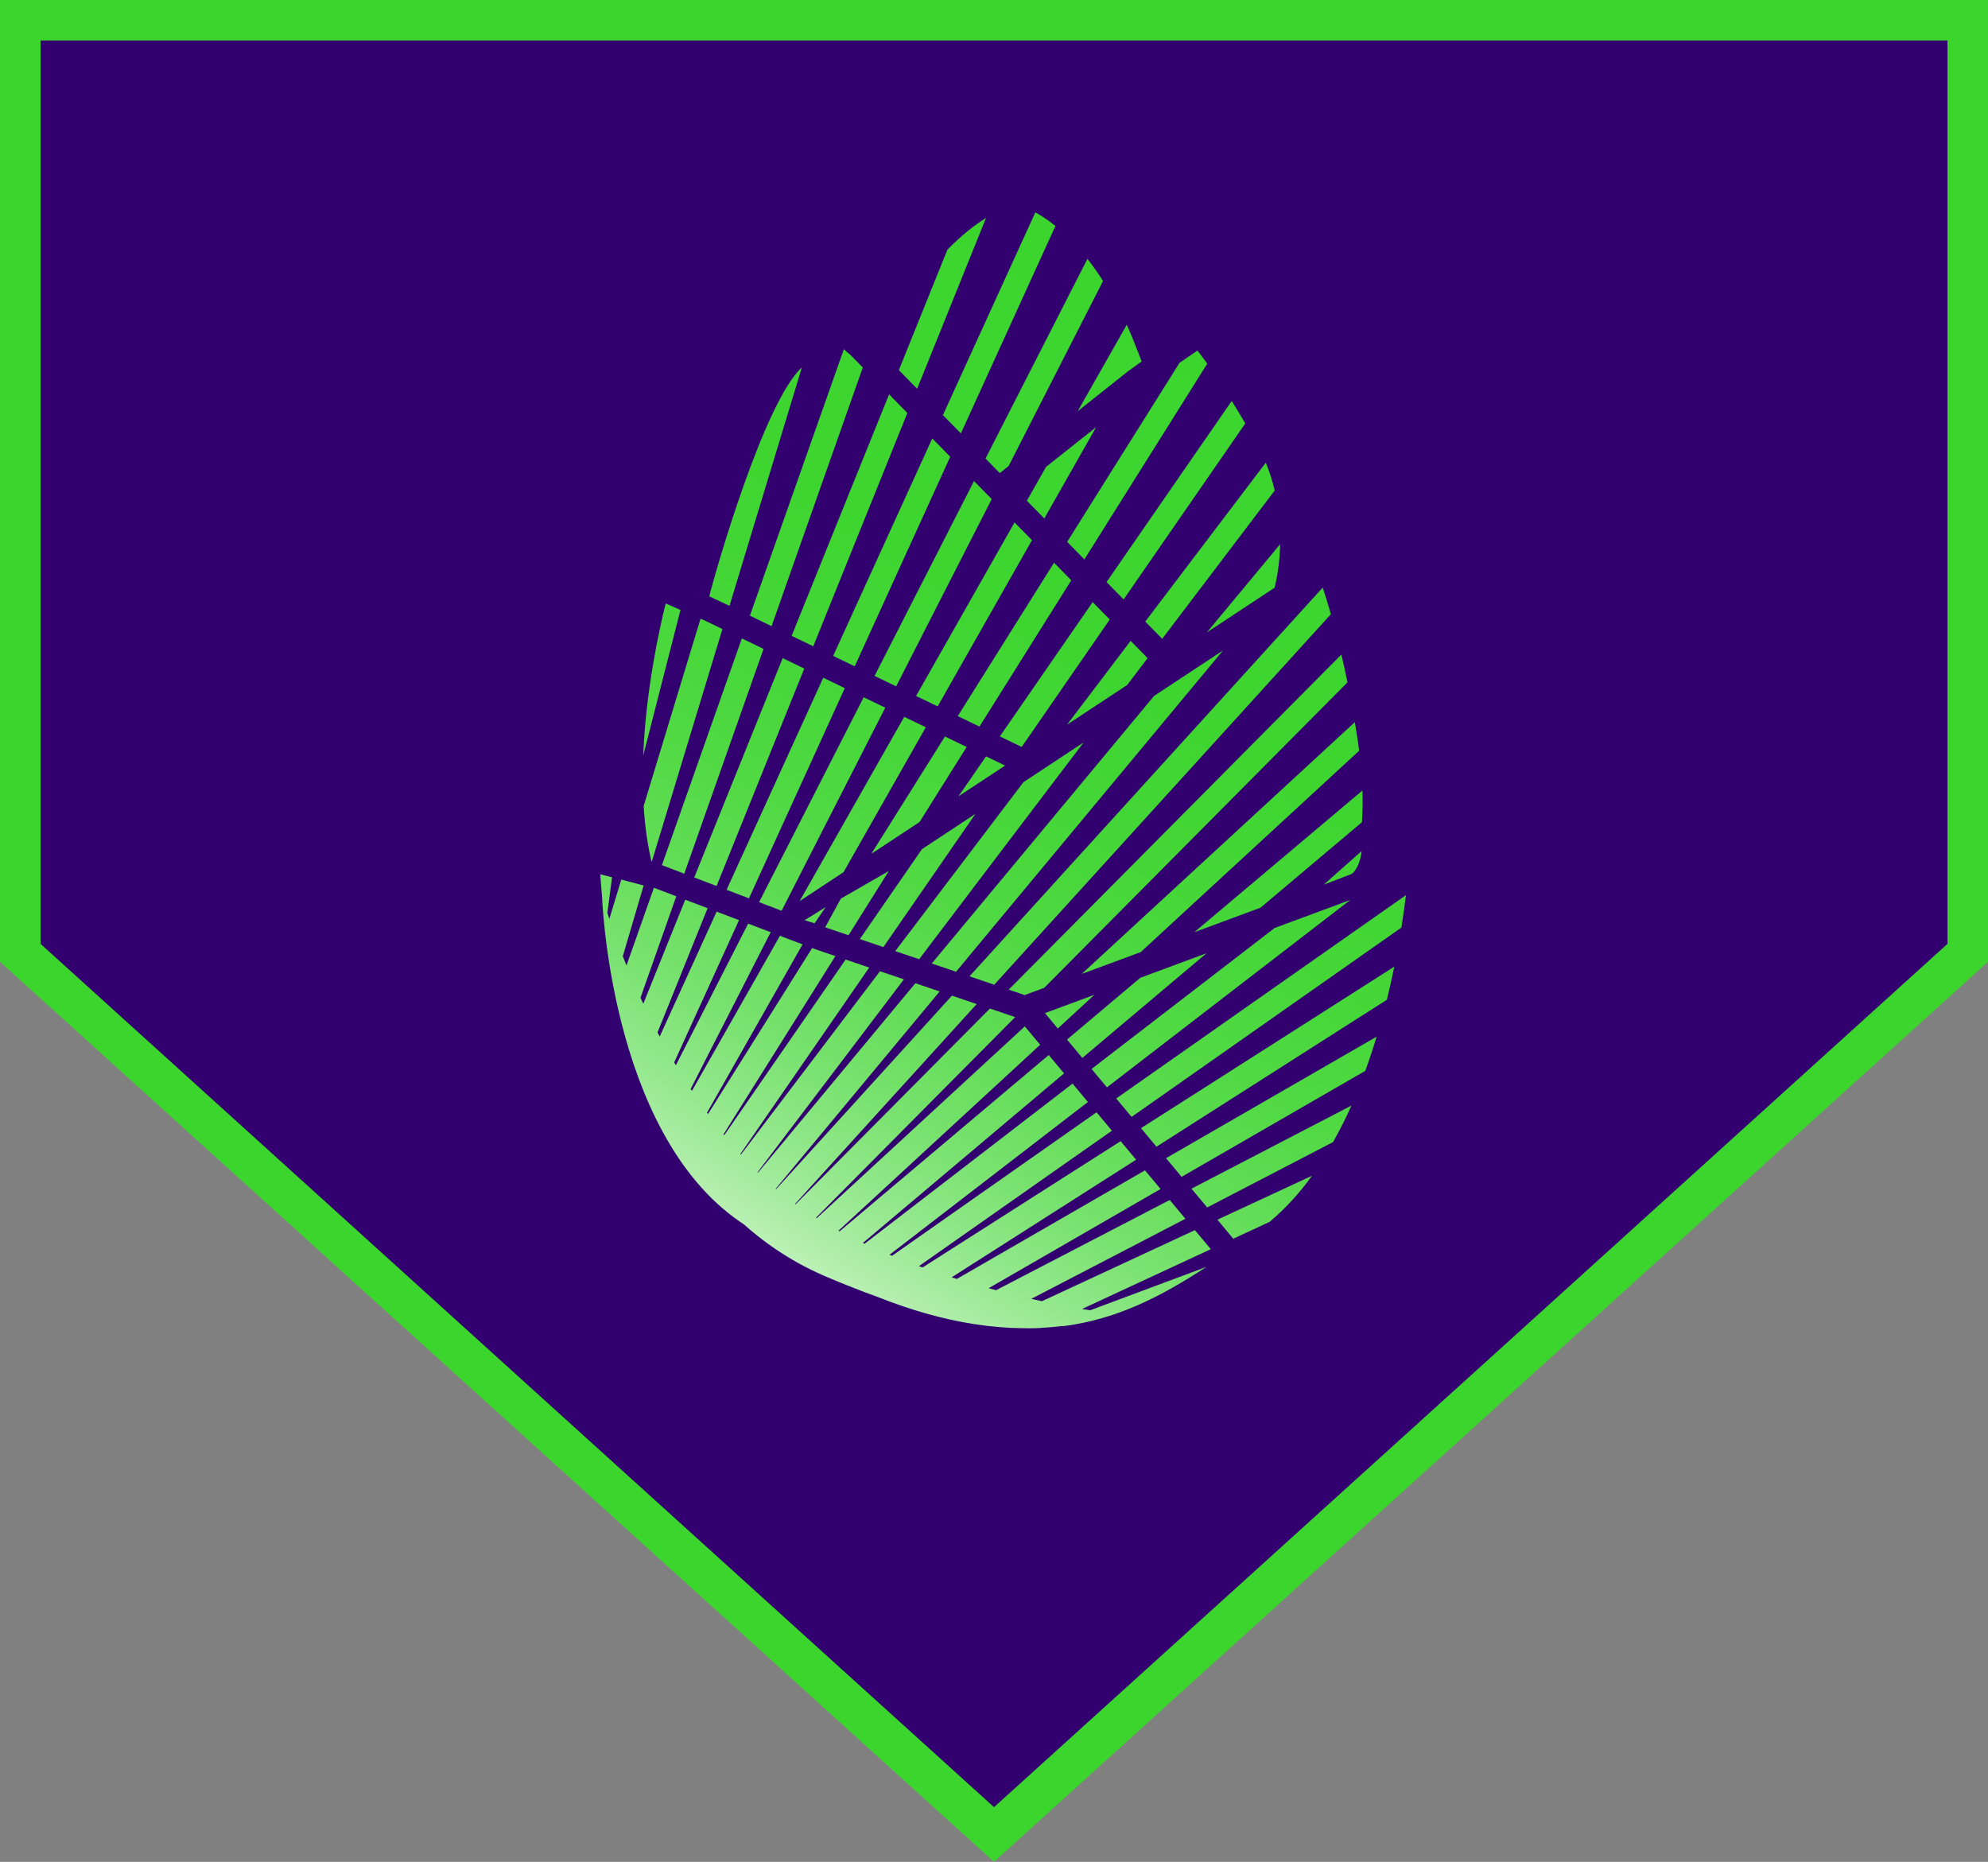 <svg version="1.1" xmlns="http://www.w3.org/2000/svg" xmlns:xlink="http://www.w3.org/1999/xlink" x="0px" y="0px" width="98px"
	 height="91.799px" viewBox="-555.348 -321.275 98 91.799" enable-background="new -555.348 -321.275 98 91.799"
	 xml:space="preserve">
		<rect x="-555.348" y="-321.275" width="98" height="91.799" fill="#808080" stroke="none"/>
		<path id="Path_1_" fill="#33006F" d="M-554.506-320.592v46.57l48.157,43.576l48.157-43.576v-46.57
			H-554.506L-554.506-320.592z"/>
		<path fill="#3CD52E" d="M-555.348-321.275v47.422l48.999,44.376l49.001-44.376v-47.422H-555.348z M-459.344-274.739
			l-47.003,42.567l-47.002-42.566v-44.54h94.005V-274.739z"/>
		<linearGradient id="SVGID_1_" gradientUnits="userSpaceOnUse" x1="-520.381" y1="-254.682" x2="-490.762" y2="-304.201">
			<stop  offset="0" style="stop-color:#FFFFFF"/>
			<stop  offset="0.055" style="stop-color:#D8F7D5"/>
			<stop  offset="0.116" style="stop-color:#B4EFAE"/>
			<stop  offset="0.184" style="stop-color:#93E88C"/>
			<stop  offset="0.258" style="stop-color:#78E26E"/>
			<stop  offset="0.34" style="stop-color:#62DD57"/>
			<stop  offset="0.432" style="stop-color:#51D944"/>
			<stop  offset="0.542" style="stop-color:#45D738"/>
			<stop  offset="0.687" style="stop-color:#3ED530"/>
			<stop  offset="1" style="stop-color:#3CD52E"/>
		</linearGradient>
		<path fill="url(#SVGID_1_)" d="M-508.134-285.968l4.746-7.563l0.85,0.867l-4.526,7.213L-508.134-285.968z M-501.293-266.433
			l-12.205,8.566c0.453,0.183,0.896,0.351,1.33,0.508l11.634-8.167L-501.293-266.433z M-493.207-276.522l4.997-4.214
			c0.033-0.459,0.044-0.977,0.025-1.564l-8.288,6.988L-493.207-276.522z M-488.729-278.181c0.208-0.111,0.454-0.591,0.503-1.132
			l-1.868,1.658L-488.729-278.181z M-503.781-298.256l-0.947,1.67l0.859,0.876l2.557-4.506L-503.781-298.256z M-520.023-277.591
			l4.323-10.72l-1.065-0.514l-4.36,10.814L-520.023-277.591z M-516.817-276.37l5.109-10.013l-1.064-0.514l-5.156,10.103
			L-516.817-276.37z M-506.336-272.723l16.596-18.269c-0.154-0.537-0.292-0.979-0.403-1.313l-17.413,19.168L-506.336-272.723z
			 M-495.875-258.811l-6.19,2.31l0.438,0.059l-1.363,0.561C-500.307-256.211-498.103-257.352-495.875-258.811z M-506.064-297.949
			l0.435-0.345l4.657-9.127c-0.234-0.369-0.493-0.736-0.77-1.091l-5.024,9.846L-506.064-297.949z M-520.021-276.327l-3.622,7.949
			c0.192,0.487,0.401,0.976,0.63,1.461l4.096-8.99L-520.021-276.327z M-504.834-272.213l0.961-0.356l14.951-15.062
			c-0.1-0.487-0.201-0.943-0.302-1.371l-16.399,16.521L-504.834-272.213z M-499.959-291.718l5.999-8.68
			c-0.241-0.412-0.46-0.772-0.669-1.109l-6.17,8.93L-499.959-291.718z M-499.781-287.502l1.004-1.324l-0.835-0.852l-3.137,4.135
			L-499.781-287.502z M-502.474-267.848l-11.749,9.048l11.329-9.552l-0.756-0.906l-11.332,9.556l10.91-10.06l-0.757-0.907
			l-10.948,10.093l10.472-10.55l-1.244-0.423l-10.065,10.14l9.413-10.361l-1.22-0.415l-9.072,9.986l8.466-10.192l-1.197-0.406
			l-8.176,9.843l7.611-10.035l-1.179-0.4l-7.367,9.713l6.836-9.894l-1.163-0.395l-6.651,9.626l6.147-9.797l-0.985-0.335
			l-0.161-0.061l-6.011,9.58l5.538-9.76l-1.115-0.425l-5.429,9.568c1.639,2.953,4.052,5.658,7.611,7.199
			c0.415,0.18,0.817,0.343,1.217,0.504l11.782-9.074L-502.474-267.848z M-499.565-266.205l13.3-9.335
			c0.097-0.612,0.17-1.152,0.224-1.599l-14.283,10.025L-499.565-266.205z M-499.755-302.959l0.686-0.495
			c-0.138-0.367-0.486-1.272-0.734-1.81l-2.42,4.266L-499.755-302.959z M-501.893-293.692l6.057-9.651
			c-0.195-0.274-0.357-0.491-0.481-0.649l-0.886,0.607l-5.538,8.826L-501.893-293.692z M-518.468-275.735l-4.523,8.863
			c0.207,0.437,0.425,0.872,0.664,1.301l4.971-9.741L-518.468-275.735z M-523.113-277.504l-1.79,5.075
			c0.153,0.648,0.334,1.32,0.545,2.006l2.349-6.661L-523.113-277.504z M-509.898-279.409l-3.064,4.435l1.162,0.395l4.54-6.571
			L-509.898-279.409z M-523.619-277.616l-1.102-0.292l-0.752,2.477c0.111,0.767,0.261,1.625,0.463,2.541L-523.619-277.616z
			 M-498.458-286.961l-10.958,13.191l1.197,0.407l13.16-15.841L-498.458-286.961z M-504.898-282.709l-6.317,8.328l1.178,0.4
			l8.107-10.688L-504.898-282.709z M-521.568-276.916l-2.715,6.735c0.176,0.556,0.373,1.119,0.592,1.685l3.226-8L-521.568-276.916z
			 M-513.9-276.967l-0.768,1.413l1.149,0.391l1.987-3.167L-513.9-276.967z M-499.115-274.332l10.765-9.925
			c-0.018-0.143-0.033-0.281-0.054-0.429c-0.049-0.34-0.103-0.661-0.156-0.983l-13.467,12.416L-499.115-274.332z M-513.763-278.274
			l4.054-7.143l-1.065-0.514l-5.158,9.089L-513.763-278.274z M-498.339-264.736l11.358-7.245c0.14-0.567,0.258-1.108,0.365-1.633
			l-12.486,7.963L-498.339-264.736z M-510.017-280.746l2.321-3.699l-1.07-0.517l-3.63,5.786L-510.017-280.746z M-505.801-283.529
			l-0.938-0.453l-1.363,1.972L-505.801-283.529z M-522.533-291.522c-0.318,1.282-0.979,4.281-1.108,7.504l1.839-7.184
			L-522.533-291.522z M-515.681-275.906l0.487,0.155l0.546-0.795L-515.681-275.906z M-507.98-299.905l4.66-10.228
			c-0.313-0.252-0.641-0.481-0.99-0.672l-4.556,9.997L-507.98-299.905z M-521.616-278.198l3.908-11.083l-1.07-0.517l-3.941,11.179
			L-521.616-278.198z M-523.237-278.815l0.025,0.009l3.477-11.454l-0.941-0.454l0.001-0.002c-0.01-0.004-0.021-0.001-0.031-0.006
			l-0.109-0.047l-2.804,9.234C-523.562-280.604-523.44-279.687-523.237-278.815z M-515.257-289.409l4.638-11.503l-0.901-0.92
			l-4.803,11.908L-515.257-289.409z M-525.754-278.166c0.025,0.438,0.073,1.051,0.158,1.786l0.156,0.365l0.264-2.006
			L-525.754-278.166z M-497.099-263.25l9.055-5.227c0.206-0.565,0.391-1.127,0.559-1.686l-10.382,5.992L-497.099-263.25z
			 M-498.057-289.776l5.548-7.315c-0.106-0.45-0.25-0.909-0.44-1.374l-5.942,7.836L-498.057-289.776z M-492.514-292.299
			c0.09-0.365,0.248-1.138,0.275-2.149l-3.617,4.355L-492.514-292.299z M-500.105-265.01l-12.022,7.667
			c0.489,0.177,0.968,0.34,1.434,0.487l11.351-7.239L-500.105-265.01z M-503.837-271.323l0.634,0.76l1.804-1.663L-503.837-271.323z
			 M-510.137-302.106l3.396-8.422c-0.542,0.334-1.188,0.829-1.903,1.563l-2.395,5.938L-510.137-302.106z M-499.136-273.065
			l-3.613,3.046l0.756,0.906l6.123-5.163L-499.136-273.065z M-492.514-275.52l-9.025,6.95l0.758,0.908l11.998-9.241L-492.514-275.52
			z M-515.817-303.164c-1.891,1.742-4.294,10.171-4.567,11.292l0.997,0.468L-515.817-303.164z M-517.312-290.402l4.497-12.753
			l-0.612-0.624c-0.097-0.075-0.202-0.164-0.321-0.28l-4.633,13.14L-517.312-290.402z M-513.213-288.422l4.708-10.332l-0.885-0.904
			l-4.886,10.723L-513.213-288.422z M-497.685-262.11l-11.117,5.776c0.64,0.153,1.26,0.277,1.855,0.366l10.035-5.214
			L-497.685-262.11z M-504.983-284.446l4.341-6.283l-0.842-0.859l-4.576,6.622L-504.983-284.446z M-496.444-260.623l-10.125,4.705
			c0.684,0.086,1.343,0.136,1.971,0.136c0.197,0,0.387-0.009,0.578-0.018l8.36-3.884L-496.444-260.623z M-509.125-286.446
			l4.649-8.195l-0.859-0.876l-4.854,8.557L-509.125-286.446z M-494.552-260.199l1.796-0.835c0.776-0.656,1.475-1.419,2.087-2.272
			l-4.667,2.168L-494.552-260.199z M-495.839-261.741l6.207-3.224c0.327-0.585,0.632-1.185,0.905-1.8l-7.886,4.098L-495.839-261.741
			z M-498.904-263.571l-11.69,6.748c0.547,0.169,1.077,0.316,1.593,0.443l10.865-6.271L-498.904-263.571z M-511.171-287.435
			l4.711-9.232l-0.873-0.89l-4.903,9.608L-511.171-287.435z M-518.426-276.982l4.723-10.364l-1.062-0.514l-4.765,10.456
			L-518.426-276.982z M-525.678-277.229c0,0,0.332,11.753,6.821,16.202c5.838,4.001,12.528,6.56,18.53,4.526
			c-1.082-0.065-12.2-1.706-17.415-6.724C-523.457-268.724-525.719-277.222-525.678-277.229z"/>
</svg>
